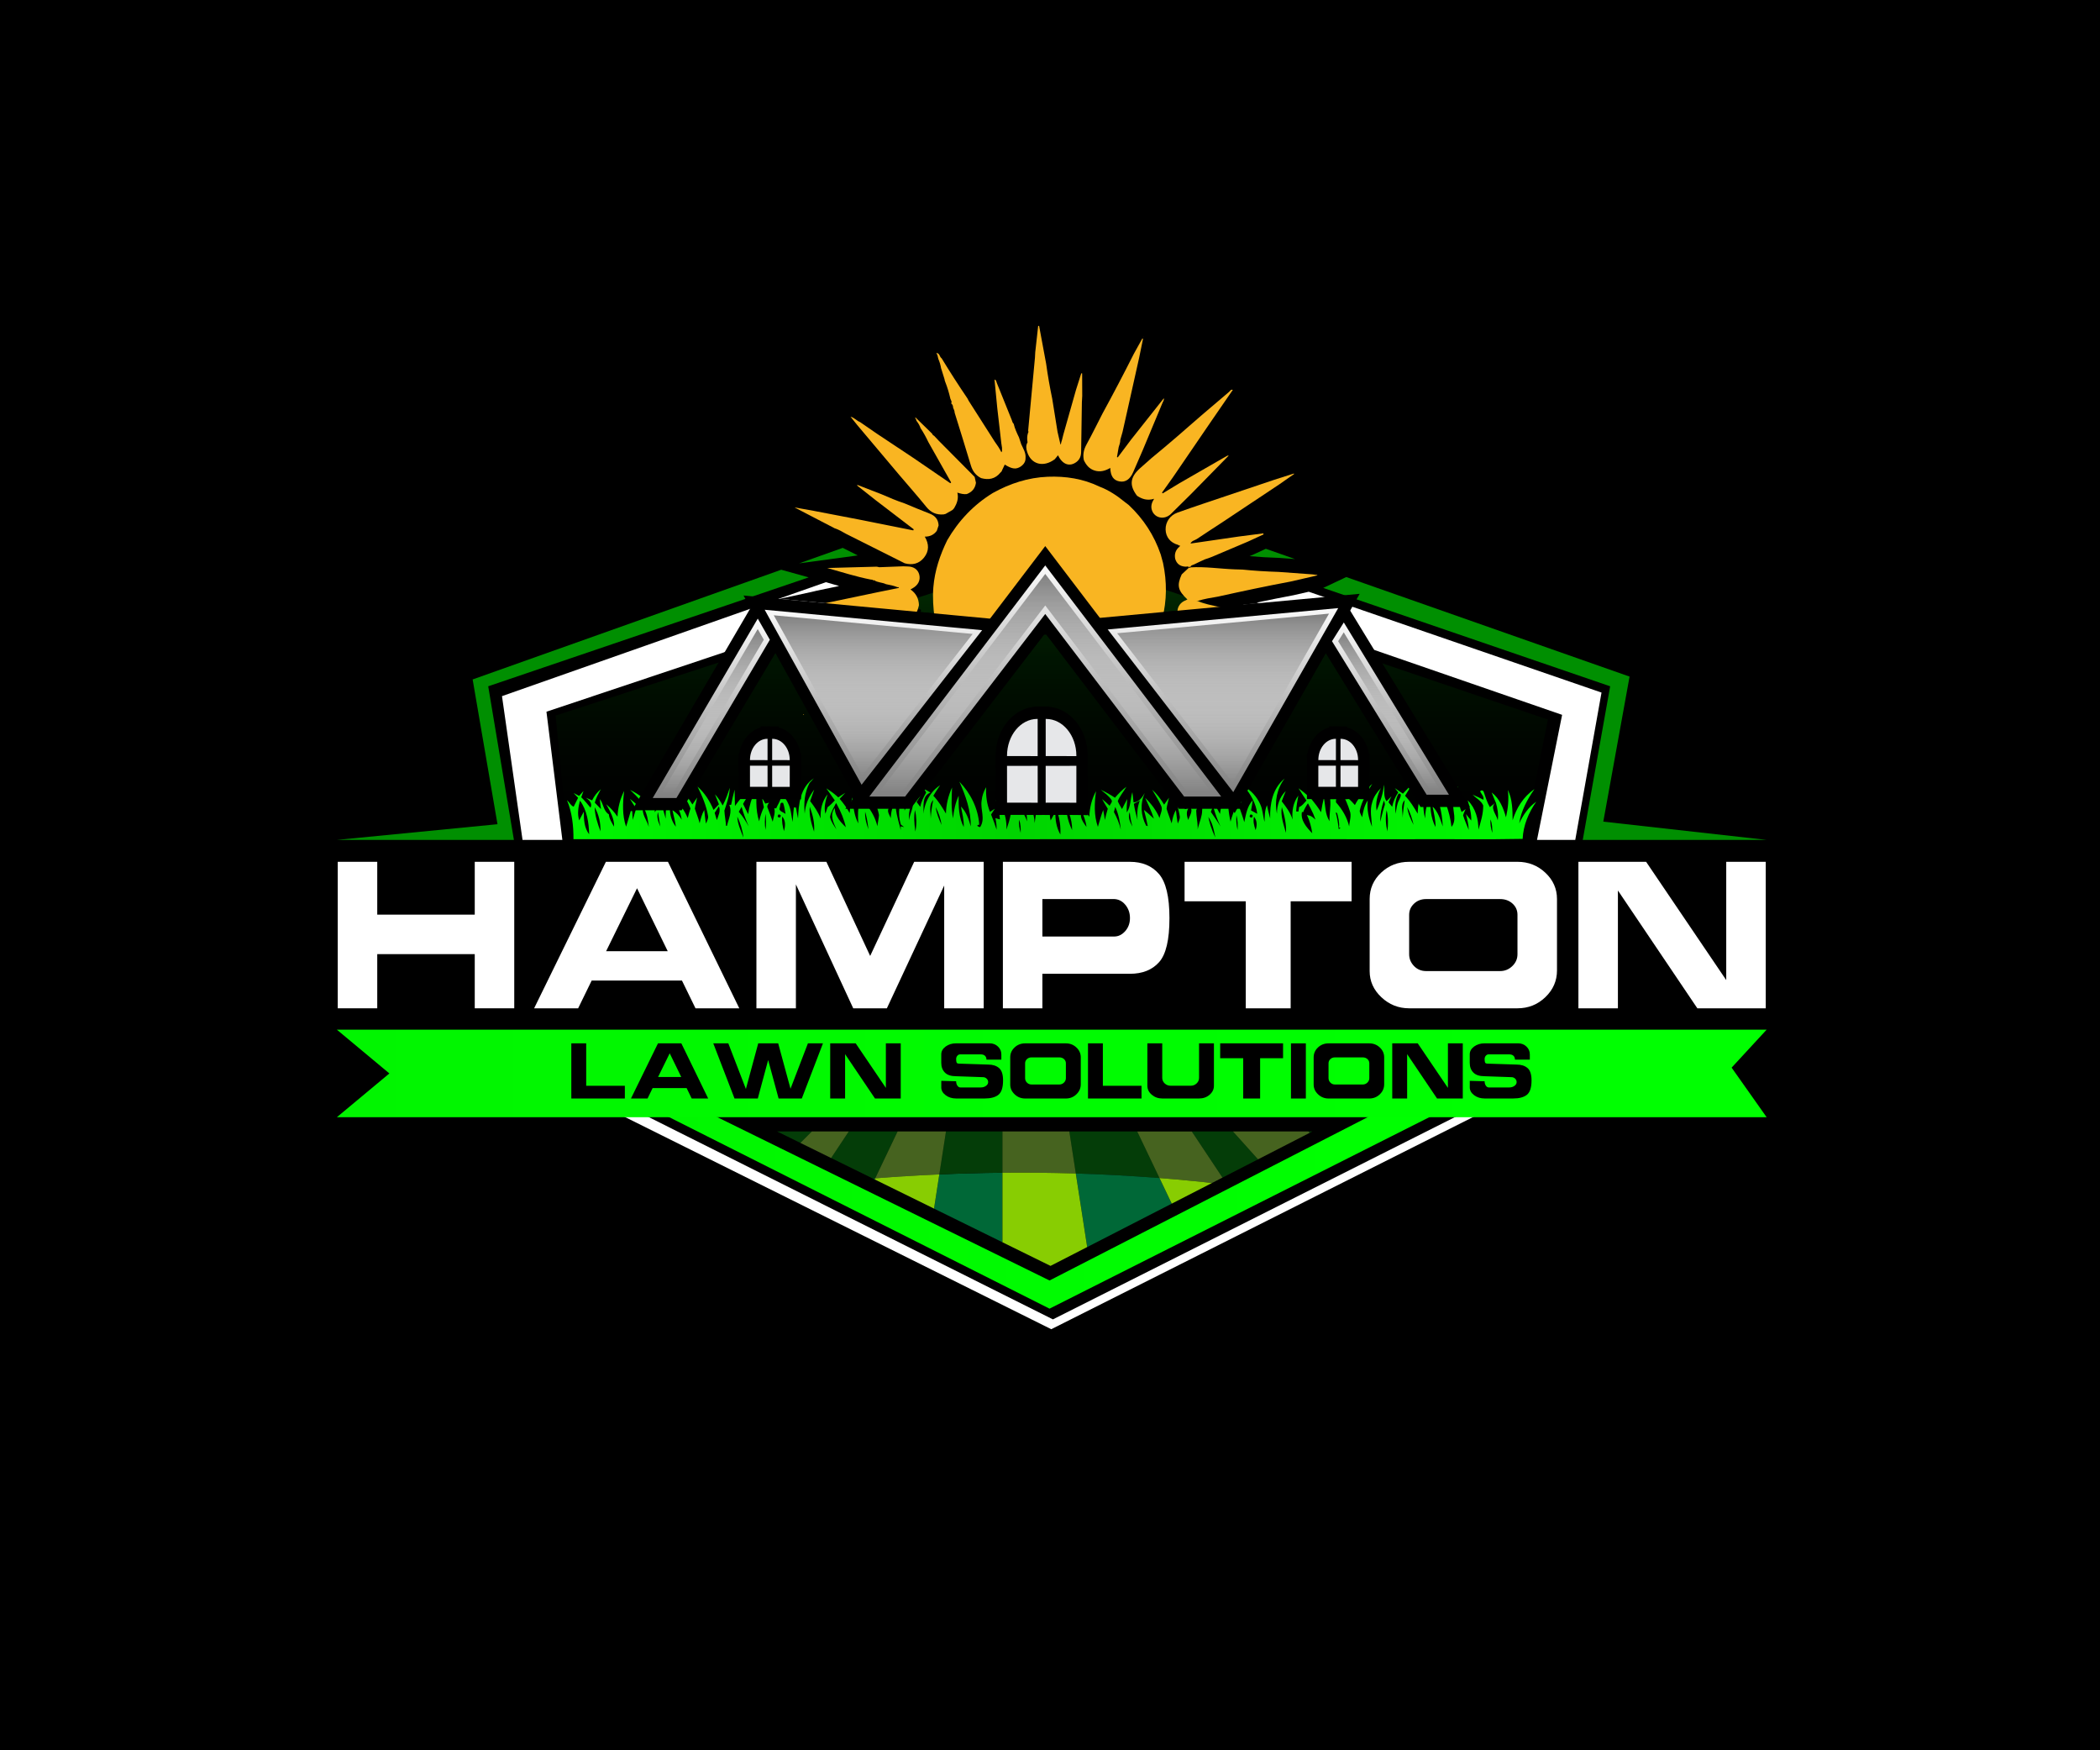 <?xml version="1.0" encoding="utf-8"?>
<!-- Generator: Adobe Illustrator 24.0.1, SVG Export Plug-In . SVG Version: 6.00 Build 0)  -->
<svg version="1.1" id="Layer_1" xmlns="http://www.w3.org/2000/svg" xmlns:xlink="http://www.w3.org/1999/xlink" x="0px" y="0px"
	 viewBox="0 0 1200 1000" style="enable-background:new 0 0 1200 1000;" xml:space="preserve">
<style type="text/css">
	.st0{fill:url(#SVGID_1_);}
	.st1{fill:#008F01;}
	.st2{fill:#FFFFFF;}
	.st3{fill:#043D08;}
	.st4{fill:none;}
	.st5{fill:#006837;}
	.st6{opacity:0.5;fill:#8CC63F;}
	.st7{fill:#88CD02;}
	.st8{fill:url(#SVGID_2_);}
	.st9{fill:url(#SVGID_3_);}
	.st10{fill:url(#SVGID_4_);}
	.st11{fill:#F9B522;}
	.st12{fill:#E6E7E9;}
	.st13{fill:url(#SVGID_5_);}
	.st14{fill:url(#SVGID_6_);}
	.st15{fill:url(#SVGID_7_);}
	.st16{fill:url(#SVGID_8_);}
	.st17{fill:url(#SVGID_9_);}
	.st18{fill:url(#SVGID_10_);}
	.st19{fill:url(#SVGID_11_);}
	.st20{fill:url(#SVGID_12_);}
	.st21{fill:url(#SVGID_13_);}
	.st22{fill:url(#SVGID_14_);}
</style>
<rect width="1200" height="1000"/>
<g>
	<linearGradient id="SVGID_1_" gradientUnits="userSpaceOnUse" x1="601" y1="479.161" x2="601" y2="315.747">
		<stop  offset="0" style="stop-color:#000000;stop-opacity:0"/>
		<stop  offset="1" style="stop-color:#038404;stop-opacity:0.4"/>
	</linearGradient>
	<polygon class="st0" points="324.41,479.16 870.85,479.15 884.51,411.12 603.47,315.75 317.49,408.86 	"/>
	<polygon class="st1" points="446.42,325.51 462.1,329.88 430.18,340.73 425.94,342.17 278.98,392.1 293.66,479.87 192.51,479.87 
		284.28,470.9 270.08,388.19 	"/>
	<polygon class="st1" points="490.14,317.33 456.66,321.87 481.56,313.02 	"/>
	<path class="st1" d="M723.33,313.54L740,319.4c-2.94-0.22-5.87-0.43-8.8-0.64l-0.16-0.01l-0.16-0.01
		c-6.01-0.19-11.57-0.52-16.87-0.99l2.39-1.01L723.33,313.54z"/>
	<path class="st1" d="M904.43,479.87l15.66-87.77l-144.92-49.67l-6.88-2.36h-0.01l-12.15-4.16c0.06-0.03,0.13-0.07,0.2-0.1
		l12.96-6.12l161.89,56.87l-15.01,82.87l93.32,10.44H904.43z"/>
	<path class="st2" d="M445.48,342.16l46.54,4.37l-38.1,12.73l-8.34,2.79l-7.27,2.43l-24.19,8.09l-101.86,34.06l9.09,73.24h-22.76
		l-11.74-82.14l141.72-49.85h0.01l0.44-0.15h0.01l6.95-2.45l8.99-3.17h0.01l26.96-9.48c1.64,0.46,3.26,0.94,4.89,1.41
		c0.88,0.26,1.77,0.51,2.66,0.77l-12.98,2.72l-1.06,0.26c-0.55,0.14-1.1,0.27-1.65,0.39c-4.99,1.09-9.97,2.17-14.95,3.25
		L445.48,342.16z"/>
	<path class="st2" d="M915.15,395.69l-15,84.18h-21.86l14.35-71.45l-107.39-37.1h-0.01l-22.18-7.66l-6.63-2.29l-36.38-12.57
		l-9.72-3.36l9.04-0.84c-0.42-0.11-0.84-0.23-1.26-0.34c7.49-1.57,14.26-2.91,20.8-4.14l0.15-0.03l0.15-0.03
		c2.89-0.66,5.77-1.32,8.65-1.98l8.9,3.06l10.2,3.51l2.54,0.88h0.01l3.25,1.12L915.15,395.69z"/>
	<g>
		<polygon class="st3" points="463.93,646.44 457.36,652.99 444.05,646.44 		"/>
		<polygon class="st3" points="749.93,646.44 748.39,647.23 747.66,646.44 		"/>
		<line class="st4" x1="424.68" y1="632.3" x2="422.07" y2="635.64"/>
		<g>
			<path class="st3" d="M512.91,646.44l-12.79,26.78c-0.45,0.03-0.9,0.08-1.36,0.11l-23.85-11.72l10.1-15.17H512.91z"/>
			<path class="st5" d="M500.12,673.23l-0.3,0.63l-1.06-0.52C499.21,673.3,499.67,673.26,500.12,673.23z"/>
			<polygon class="st6" points="485.01,646.44 474.92,661.62 474.91,661.62 457.36,652.99 463.93,646.44 			"/>
			<path class="st5" d="M572.84,670.02v39.73l-39.11-19.23l3.02-19.54C548.23,670.48,560.29,670.14,572.84,670.02z"/>
			<path class="st3" d="M572.84,670.02v-23.58h-32.29l-3.8,24.54C548.23,670.48,560.29,670.14,572.84,670.02z"/>
			<path class="st7" d="M536.75,670.98l-3.02,19.54l-33.91-16.67l0.3-0.63C511.53,672.32,523.77,671.55,536.75,670.98z"/>
			<path class="st6" d="M536.75,670.98l3.8-24.54h-27.64l-12.79,26.79C511.53,672.32,523.77,671.55,536.75,670.98z"/>
			<path class="st3" d="M662.57,673.06l-12.72-26.62h-38.81l3.71,24.02C630.19,670.93,646.16,671.77,662.57,673.06z"/>
			<path class="st5" d="M669.56,687.69l-48.31,24.8l-6.5-42.04c15.43,0.47,31.41,1.31,47.82,2.6L669.56,687.69z"/>
			<polygon class="st3" points="704.55,646.44 718.88,662.38 698.56,672.81 681.01,646.44 			"/>
			<polygon class="st6" points="748.39,647.23 718.88,662.38 704.55,646.44 747.66,646.44 			"/>
			<path class="st6" d="M698.56,672.81l-5.99,3.08c-1.27-0.14-2.53-0.28-3.79-0.41c-2.52-0.27-5.05-0.52-7.56-0.77
				c-6.27-0.62-12.49-1.16-18.65-1.65l-12.72-26.61h31.16L698.56,672.81z"/>
			<path class="st7" d="M692.57,675.89l-23,11.8l-6.99-14.64c6.16,0.49,12.38,1.03,18.65,1.65c2.51,0.25,5.03,0.5,7.56,0.77
				C690.03,675.61,691.3,675.75,692.57,675.89z"/>
			<path class="st6" d="M614.75,670.46l-3.71-24.02h-38.2v23.58C586.27,669.89,600.27,670.01,614.75,670.46z"/>
			<path class="st7" d="M621.25,712.49l-20.96,10.76l-27.46-13.5v-39.73c13.43-0.13,27.43-0.01,41.91,0.43L621.25,712.49z"/>
		</g>
	</g>
	<path class="st2" d="M909.97,603.91l-52.92,26.62l-256.32,128.9l-259.01-128.9l-49.68-24.73c3.74-0.42,7.52-0.85,11.35-1.26
		l65.11,32.6l233.17,116.67l231.93-116.67l67.99-34.2C904.38,603.26,907.18,603.58,909.97,603.91z"/>
	<linearGradient id="SVGID_2_" gradientUnits="userSpaceOnUse" x1="332.751" y1="678.335" x2="869.249" y2="678.335">
		<stop  offset="0" style="stop-color:#01F500"/>
		<stop  offset="0.821" style="stop-color:#00FF01"/>
	</linearGradient>
	<path class="st8" d="M869.25,611.86l-52.1,26.24L599.73,747.69L382.01,638.1l-49.26-24.79c7.25-0.71,14.63-1.39,22.14-2.06
		l77.25,37.96l167.59,82.38l160.51-82.38l78.41-40.23C848.82,609.85,859.01,610.82,869.25,611.86z"/>
	<g>
		<path class="st2" d="M215.57,545.13v30.95H193v-83.7h22.57v30.18h55.72v-30.18h22.57v83.7h-22.57v-30.95H215.57z"/>
		<path class="st2" d="M305.21,576.09l41.01-83.7h35.47l40.76,83.7h-25.02l-7.74-15.86h-51.59l-7.74,15.86H305.21z M381.56,543.46
			l-17.54-35.98l-17.67,35.98H381.56z"/>
		<path class="st2" d="M432.24,576.09v-83.7h39.98l25.02,53.78l25.15-53.78h39.72v83.7h-22.57v-70.16l-32.76,70.16h-19.22
			l-32.76-70.81v70.81H432.24z"/>
		<path class="st2" d="M573.08,576.09v-83.7h72.61c7.05,0,12.58,2.32,16.57,6.95c4,4.63,6,13.04,6,25.23
			c0,12.36-1.98,20.74-5.93,25.16c-3.96,4.42-9.5,6.63-16.64,6.63h-50.04v19.73H573.08z M595.65,513.66v21.41h41.01
			c2.41,0,4.51-1.03,6.32-3.08c1.8-2.05,2.71-4.53,2.71-7.44c0-2.99-0.9-5.55-2.71-7.69c-1.81-2.14-4.04-3.21-6.71-3.21H595.65z"/>
		<path class="st2" d="M737.52,576.09h-25.66v-61.13H676.9v-22.57h95.44v22.57h-34.82V576.09z"/>
		<path class="st2" d="M782.66,554.84v-41.21c0-5.92,2.19-10.94,6.58-15.07c4.38-4.12,9.71-6.18,15.99-6.18h61.91
			c6.19,0,11.5,2.08,15.93,6.25c4.43,4.16,6.64,9.17,6.64,15v40.82c0,5.93-2.21,11.01-6.64,15.26c-4.43,4.25-9.74,6.37-15.93,6.37
			h-61.91c-6.11,0-11.39-2.1-15.86-6.31C784.89,565.57,782.66,560.59,782.66,554.84z M814.9,554.81h42.3c2.66,0,4.99-0.94,6.96-2.83
			c1.98-1.89,2.97-4.16,2.97-6.81v-22.5c0-2.57-0.95-4.71-2.84-6.43c-1.89-1.71-4.26-2.57-7.09-2.57h-42.3
			c-2.75,0-5.05,0.88-6.9,2.64c-1.85,1.76-2.77,3.88-2.77,6.36v22.5c0,2.57,0.92,4.82,2.77,6.75
			C809.85,553.84,812.15,554.81,814.9,554.81z"/>
		<path class="st2" d="M901.95,576.09v-83.7h38.69l45.78,67.58v-67.58H1009v83.7h-39.08l-45.4-67.32v67.32H901.95z"/>
	</g>
	<linearGradient id="SVGID_3_" gradientUnits="userSpaceOnUse" x1="192.5" y1="613.299" x2="1009.5" y2="613.299">
		<stop  offset="0" style="stop-color:#01F500"/>
		<stop  offset="0.821" style="stop-color:#00FF01"/>
	</linearGradient>
	<polygon class="st9" points="1009.5,638.3 192.5,638.3 222.5,613.3 192.5,588.3 1009.5,588.3 989.5,609.98 	"/>
	<g>
		<path d="M326.47,627.62v-31.51h8.5v24.23h22.09v7.28H326.47z"/>
		<path d="M360.55,627.62l15.44-31.51h13.35l15.34,31.51h-9.42l-2.91-5.97h-19.42l-2.91,5.97H360.55z M389.29,615.33l-6.6-13.55
			l-6.65,13.55H389.29z"/>
		<path d="M419.73,627.62l-12.14-31.51h8.59l10.05,26.07l7.04-26.07h11.41l7.04,25.93l9.95-25.93h8.59l-12.09,31.51h-13.25
			l-5.97-21.99l-5.92,21.99H419.73z"/>
		<path d="M474.4,627.62v-31.51h14.57l17.24,25.44v-25.44h8.5v31.51h-14.71l-17.09-25.34v25.34H474.4z"/>
		<path d="M537.86,617.52l8.5,0.24c0,0.97,0.23,1.81,0.7,2.5c0.47,0.7,1.04,1.04,1.72,1.04h11.65c1.17,0,2.16-0.3,2.99-0.9
			c0.83-0.6,1.24-1.32,1.24-2.16c0-0.78-0.29-1.44-0.87-1.99c-0.58-0.55-1.29-0.83-2.14-0.83l-15.29-0.53
			c-2.91,0-5.06-0.7-6.43-2.11c-1.38-1.4-2.06-3.24-2.06-5.5v-4.89c0-1.74,0.83-3.23,2.48-4.46c1.65-1.23,3.66-1.84,6.02-1.84h19.18
			c1.84,0,3.41,0.62,4.71,1.84c1.29,1.23,1.94,2.72,1.94,4.47v3.01h-8.5c0-0.91-0.28-1.63-0.83-2.18c-0.55-0.55-1.41-0.83-2.57-0.83
			h-11.65c-0.62,0-1.15,0.26-1.6,0.78c-0.45,0.52-0.68,1.15-0.68,1.89c0,0.94,0.09,1.61,0.27,2.02c0.18,0.4,0.69,0.61,1.53,0.61
			l16.51,0.53c2.59,0,4.65,0.66,6.19,1.97c1.54,1.31,2.31,3.67,2.31,7.06c0,4.05-0.87,6.78-2.62,8.21
			c-1.75,1.42-4.39,2.14-7.91,2.14h-16.27c-2.33,0-4.33-0.62-6-1.87c-1.67-1.25-2.5-2.73-2.5-4.44V617.52z"/>
		<path d="M577.28,619.62v-15.51c0-2.23,0.83-4.12,2.48-5.67s3.66-2.33,6.02-2.33h23.3c2.33,0,4.33,0.78,6,2.35s2.5,3.45,2.5,5.65
			v15.37c0,2.23-0.83,4.14-2.5,5.74s-3.67,2.4-6,2.4h-23.3c-2.3,0-4.29-0.79-5.97-2.38C578.12,623.66,577.28,621.78,577.28,619.62z
			 M589.42,619.61h15.92c1,0,1.88-0.35,2.62-1.06c0.74-0.71,1.12-1.57,1.12-2.57v-8.47c0-0.97-0.36-1.77-1.07-2.42
			c-0.71-0.64-1.6-0.97-2.67-0.97h-15.92c-1.04,0-1.9,0.33-2.6,0.99c-0.7,0.66-1.04,1.46-1.04,2.4v8.47c0,0.97,0.35,1.82,1.04,2.54
			C587.52,619.24,588.38,619.61,589.42,619.61z"/>
		<path d="M621.71,627.62v-31.51h8.5v24.23h22.09v7.28H621.71z"/>
		<path d="M655.64,620.34v-24.24h8.5v19.72c0,1.26,0.47,2.33,1.41,3.2c0.94,0.87,2.09,1.31,3.45,1.31h11.31
			c1.36,0,2.51-0.43,3.45-1.31c0.94-0.87,1.41-1.94,1.41-3.2v-19.72h8.5v24.24c0,2-0.83,3.72-2.48,5.14
			c-1.65,1.42-3.66,2.13-6.02,2.13h-21.02c-2.3,0-4.29-0.71-5.97-2.13C656.48,624.06,655.64,622.35,655.64,620.34z"/>
		<path d="M720.07,627.62h-9.66V604.6h-13.16v-8.5h35.93v8.5h-13.11V627.62z"/>
		<path d="M737.7,627.62v-31.51h8.5v31.51H737.7z"/>
		<path d="M750.66,619.62v-15.51c0-2.23,0.83-4.12,2.48-5.67s3.66-2.33,6.02-2.33h23.3c2.33,0,4.33,0.78,6,2.35s2.5,3.45,2.5,5.65
			v15.37c0,2.23-0.83,4.14-2.5,5.74s-3.67,2.4-6,2.4h-23.3c-2.3,0-4.29-0.79-5.97-2.38C751.5,623.66,750.66,621.78,750.66,619.62z
			 M762.8,619.61h15.92c1,0,1.88-0.35,2.62-1.06c0.74-0.71,1.12-1.57,1.12-2.57v-8.47c0-0.97-0.36-1.77-1.07-2.42
			c-0.71-0.64-1.6-0.97-2.67-0.97H762.8c-1.04,0-1.9,0.33-2.6,0.99c-0.7,0.66-1.04,1.46-1.04,2.4v8.47c0,0.97,0.35,1.82,1.04,2.54
			C760.89,619.24,761.76,619.61,762.8,619.61z"/>
		<path d="M795.57,627.62v-31.51h14.57l17.24,25.44v-25.44h8.5v31.51h-14.71l-17.09-25.34v25.34H795.57z"/>
		<path d="M839.85,617.52l8.5,0.24c0,0.97,0.23,1.81,0.7,2.5c0.47,0.7,1.04,1.04,1.72,1.04h11.65c1.17,0,2.16-0.3,2.99-0.9
			c0.83-0.6,1.24-1.32,1.24-2.16c0-0.78-0.29-1.44-0.87-1.99c-0.58-0.55-1.29-0.83-2.14-0.83l-15.29-0.53
			c-2.91,0-5.06-0.7-6.43-2.11c-1.38-1.4-2.06-3.24-2.06-5.5v-4.89c0-1.74,0.83-3.23,2.48-4.46c1.65-1.23,3.66-1.84,6.02-1.84h19.18
			c1.85,0,3.42,0.62,4.71,1.84c1.29,1.23,1.94,2.72,1.94,4.47v3.01h-8.5c0-0.91-0.28-1.63-0.83-2.18c-0.55-0.55-1.41-0.83-2.57-0.83
			h-11.65c-0.62,0-1.15,0.26-1.6,0.78c-0.45,0.52-0.68,1.15-0.68,1.89c0,0.94,0.09,1.61,0.27,2.02c0.18,0.4,0.69,0.61,1.53,0.61
			l16.51,0.53c2.59,0,4.65,0.66,6.19,1.97c1.54,1.31,2.31,3.67,2.31,7.06c0,4.05-0.87,6.78-2.62,8.21
			c-1.75,1.42-4.39,2.14-7.91,2.14h-16.26c-2.33,0-4.33-0.62-6-1.87s-2.5-2.73-2.5-4.44V617.52z"/>
	</g>
	<g>
		<g>
			<linearGradient id="SVGID_4_" gradientUnits="userSpaceOnUse" x1="324.068" y1="462.195" x2="877.932" y2="462.195">
				<stop  offset="0" style="stop-color:#00F600"/>
				<stop  offset="0.462" style="stop-color:#00D400"/>
				<stop  offset="0.746" style="stop-color:#01E901"/>
				<stop  offset="1" style="stop-color:#00F801"/>
			</linearGradient>
			<path class="st10" d="M868.12,470.41c1.07-7.08,4.54-13.6,8.71-19.55c-6.32,4.29-10.39,10.93-12.47,17.82
				c-0.07-5.87-0.08-11.93-2.73-17.39c0.66,5.24,0.12,10.53-1.07,15.67c-1.48-5.22-3.57-10.65-8.19-14.21
				c0.73,1.91,1.54,3.79,2.33,5.69c0.01-0.01,0.03-0.02,0.05-0.04c0.95,3.35,1.61,6.82,1.1,10.29c-0.65-3.43-4.89-7.22-1.14-10.25
				c-1.14,0.89-2.26,1.79-3.37,2.71c-1.63-2.8-2.48-5.84-3.54-8.82c-0.4-0.87-1.53-1-2-0.13c0.75,1.51,2.26,2.81,1.89,4.74
				c-2.05-1.02-4.09-2.02-6.22-2.91c2.05,2,4.99,3.51,6.08,6.17c0.05,4.72-1.38,9.31-2.74,13.82c0.01-6-1.59-12.28-6.11-16.77
				c1.01,3.79,2.19,7.61,2.01,11.57c-1.06-1.22-2.03-2.48-3.03-3.74c0.74,3.01,1.49,6.02,1.6,9.11c-1.05-2.81-2.38-5.52-3.22-8.37
				c0.34-1.22,0.94-2.36,1.43-3.52c-0.58,0.41-1.72,1.24-2.29,1.64c-1.87-4.71-2.47-9.71-2.01-14.71
				c-1.62,3.17-2.92,6.57-2.79,10.13c-0.25,4.4,2.19,9.12-0.96,13.08c-1.13-9.14-4.14-18.74-11.66-25.15
				c4.01,7.8,6.29,16.26,6.66,24.9c-1.43-4.01-2.58-8.3-5.85-11.44c0.79,3.89,1.8,7.79,1.71,11.79c-2.9-5.55-3.19-11.84-2.85-17.87
				c-2.09,4.03-3.01,8.46-3.09,12.92c-1.61-5.76-1.02-11.72-0.69-17.58c-2.41,4.61-3.46,9.75-3.57,14.86
				c-2.11-3.58-4.26-7.17-7.21-10.2c1.42-2.24,2.79-4.52,4.03-6.86c-1.66,1.96-3.49,3.76-5.26,5.63c-1.52-1.07-3.06-2.13-4.62-3.15
				c0.65,0.8,1.31,1.62,1.98,2.42c-1.74,2.52-2.94,5.3-3.49,8.26c-0.7-0.88-1.41-1.76-2.1-2.63c0.55-1.13,1.12-2.24,1.67-3.37
				c-0.93,0.93-1.87,1.88-2.8,2.81c-1.99-2.81-0.92-6.32-1.52-9.47c-0.33,5.18-2.22,10.05-4.15,14.86
				c-0.77-4.46,0.45-8.86,2.43-12.9c-2.22,2.34-4.12,5-4.92,8.07c-1.56,4.58-0.34,9.34-0.15,14.01c-1.87-4.8-3.01-9.87-2.45-14.99
				c-1.98,2.89-2.57,6.26-3.2,9.56c-0.44-1.24-1.38-2.37-1.35-3.73c1.09-5.55,4.3-10.43,7.12-15.34c-3.9,3.57-7.55,7.47-9.89,12.12
				c-1.94-2.35-4.19-4.42-6.74-6.15c1.34,3.08,2.82,6.13,3.78,9.35c1.2,2.95-0.19,6-0.31,9c-1.22-5.14-3.92-9.78-7.55-13.8
				c-0.04-3.53,1.74-6.77,2.94-10.03c-2.88,2.25-3.52,6.07-6.23,8.3c0.44,4.16-0.55,8.33-0.38,12.51
				c-2.64-4.02-2.31-8.92-3.23-13.41c-0.68,2.75-1.13,5.52-1.62,8.3c-1.65-2.65-3.53-5.14-5.52-7.57c1.24-1.28,2.45-2.59,3.58-3.97
				c-1.45,1.06-2.92,2.13-4.36,3.19c-2.1-1.85-4.26-3.67-6.55-5.31c1.4,2.4,2.99,4.68,4.53,7c-1.3,1.33-2.36,2.99-4.22,3.72
				c-0.1,0.65-0.3,1.94-0.39,2.59l-1.28-0.11c0.09-3.04,0.72-6.02,1.23-9.02c-3.01,4.01-3.76,8.99-3.27,13.75
				c-1.14-3.91-3.67-7.26-6.21-10.5c0.7-1.99,1.54-3.92,2.31-5.88c-3.6,3.5-5.03,8.22-5.06,12.98c-1.43-6.96-0.02-14.3,4.4-20.1
				c-6.96,5.63-8.49,14.66-8.26,22.8c-0.75-2.5-1.27-5.04-1.83-7.59c-1.35,3.04-1.26,6.35-1.39,9.56
				c-0.96-3.35-0.95-6.92-2.47-10.12c-1.91-4.21-5.22-7.96-9.47-10.31c4.06,4.49,7.08,9.92,7.77,15.8
				c-1.19-0.64-2.36-1.29-3.54-1.93c0.35-1.93,0.74-3.88,0.96-5.85c-3.22,3.52-3.86,8.2-4.82,12.55c-0.89-3.23-2.1-6.37-3.22-9.54
				c0.59-0.76,1.18-1.52,1.77-2.27c-0.55,0.39-1.68,1.16-2.24,1.55c-0.85-1.24-1.59-2.5-2.4-3.74c0.37,1.85,0.81,3.7,0.95,5.58
				c-0.96,2.7-2.03,5.36-2.71,8.13c-1.37-6.03-1.83-12.21-1.18-18.35c-3.13,4.06-4.23,9.08-4.88,13.94
				c-0.64-1.13-1.24-2.29-1.84-3.44c-0.4-0.76-0.78-1.52-1.16-2.27c0.3-0.56,0.61-1.1,0.95-1.64c2.14-3.52,4.85-6.69,7.58-9.82
				c-2.83,1.85-5.47,3.95-7.82,6.3c-0.44,0.44-0.87,0.89-1.3,1.34c-1.45,1.57-2.77,3.24-3.96,5.01c-0.16-2.72-0.04-5.45-0.14-8.15
				c0-0.18-0.01-0.35-0.02-0.53c-0.06,0.18-0.12,0.37-0.19,0.55c-1.17,3.47-2.18,7.01-2.27,10.66c-0.01,3.35-1.48,6.45-2.29,9.68
				c-0.11,0.39-0.19,0.79-0.27,1.19c0.02-0.38,0.02-0.76,0.02-1.14c-0.05-3.25-0.81-6.45-0.85-9.69c1.14-3.48,2.31-6.98,2.84-10.58
				c0.11-0.73,0.19-1.45,0.24-2.18c-0.28,0.73-0.55,1.46-0.82,2.2c-0.99,2.64-1.99,5.28-3.25,7.82c-1.19-2.31-2.65-4.47-4.39-6.45
				c0.48,2.24,2.8,4.57,1.38,6.8c2.82,2.14,0.19,5.31-0.59,7.81c-0.85-2.5-1.4-5.09,0.68-7.32l-2.45,1.15
				c-1.75-3.33-3.46-6.77-5.96-9.65c-0.86-1-1.8-1.93-2.88-2.77c0.48,0.97,0.96,1.94,1.41,2.92c2.06,4.46,3.75,9.06,4.44,13.89
				c0.05,1.36-0.71,2.57-1.18,3.82c-0.51-2.53-0.72-5.1-1.07-7.66c-1.43,2.31-1.94,4.95-2.45,7.54c-0.89-2.8-2.05-5.52-2.89-8.33
				c0.23-2.14,0.94-4.21,1.38-6.32c-0.95,1.3-1.88,2.62-2.78,3.95c-1.87-3.11-4.07-6.08-6.85-8.55c1.73,2.99,3.66,5.9,5.06,9.05
				c1.3,2.34-0.51,4.82-0.82,7.19c-1.83-4.35-4.74-8.2-8.2-11.54c1.77,3.91,3.65,7.79,4.96,11.87c-1.86-1.7-3.7-3.45-5.69-5.01
				c0.86,3.05,1.56,6.15,2.18,9.26c-0.23-0.05-0.69-0.19-0.92-0.25c-3.08-5.84-3.52-12.66-0.76-18.69c-1.5,2.39-3.04,5.16-6.43,5.39
				c-0.21-1.94-0.39-3.89-0.69-5.82c-1.24,3.82-0.77,8.1-3.19,11.56c-0.14-2.57,0.08-5.12,0.29-7.67c-1.07,1.88-2.01,3.82-3.01,5.74
				c-0.82-1.49-1.78-2.93-2.43-4.52c1.17-2.96,3.39-5.43,4.94-8.21c-2.48,1.79-4.61,3.95-6.53,6.26c-2.57-1.7-5.24-3.25-8.09-4.52
				c2.2,1.8,4.64,3.49,6.15,5.87c0.67,1.14-0.8,2.2-1.08,3.24c-1.4-1.33-2.79-2.65-4.34-3.81c1.03,1.87,2.13,3.69,3.25,5.51
				c-0.63,2.13-1.19,4.27-1.67,6.43c-0.24-1.91-0.55-3.83-0.96-5.7c-1.2,3.15-2.07,6.4-3.02,9.62c-2.34-6.59-1.98-13.62-1.06-20.4
				c-2.52,4.51-3.6,9.56-3.86,14.6c-1.4-2.03-2.97-3.97-4.88-5.6c-0.39-0.33-0.79-0.65-1.21-0.95c0.44,0.82,0.86,1.64,1.26,2.48
				c1.56,3.16,2.85,6.43,3.23,9.92c-1.22-1.76-2.71-3.59-3.08-5.67c0.01-0.01,0-0.01,0-0.01c-0.08-0.48-0.1-0.96-0.05-1.47
				c0-0.02,0.01-0.04,0.01-0.05h-0.01l-1.2-0.39c-0.16-0.22-0.31-0.45-0.47-0.67c-1.84-2.88-2.77-6.21-3.68-9.44
				c-0.05,2.75,0.28,5.5,0.62,8.23c-0.65-0.95-1.32-1.88-2.05-2.78c-0.17-0.23-0.35-0.45-0.54-0.67c-0.23-0.29-0.47-0.58-0.74-0.86
				c-0.05-0.07-0.12-0.15-0.19-0.22c0.07-0.19,0.14-0.38,0.2-0.57c0.25-0.73,0.48-1.48,0.75-2.22c0.19-0.55,0.42-1.09,0.68-1.61
				c0.56-1.1,1.28-2.1,2.4-2.86c-0.24-0.16-0.49-0.28-0.74-0.43c-0.58,0.6-1.13,1.22-1.66,1.85c-0.21,0.26-0.42,0.52-0.63,0.79
				c-0.26,0.32-0.51,0.65-0.76,0.98c-0.33,0.44-0.65,0.87-0.96,1.32c-0.32,0.45-0.63,0.9-0.94,1.36c-0.05,0.08-0.12,0.16-0.17,0.24
				c-0.29-0.13-0.58-0.26-0.86-0.4c-0.26-0.11-0.51-0.23-0.78-0.35c-0.22-0.1-0.43-0.2-0.64-0.3c-0.33-0.16-0.67-0.32-0.99-0.47
				c0.35,0.24,0.68,0.5,0.99,0.77c0.24,0.21,0.45,0.43,0.65,0.66c0.31,0.37,0.58,0.77,0.78,1.19c0.49,1.03,0.58,2.19,0.09,3.47
				l-0.01-0.01c-0.26-0.43-0.53-0.84-0.81-1.25c-0.21-0.31-0.43-0.62-0.66-0.92c-0.96-1.28-2.02-2.48-3.17-3.62
				c-0.19-0.19-0.38-0.37-0.58-0.55c0.19-0.59,0.39-1.17,0.58-1.76c0.26-0.84,0.53-1.67,0.78-2.51c-0.26,0.39-0.51,0.78-0.78,1.17
				c-0.27,0.43-0.55,0.85-0.84,1.27c-0.24,0.37-0.5,0.75-0.75,1.13c-0.12-0.08-0.25-0.16-0.37-0.23c-0.41-0.26-0.84-0.52-1.25-0.76
				c-0.34-0.21-0.68-0.41-1.03-0.61c-0.19-0.11-0.39-0.23-0.58-0.34c0.23,0.28,0.45,0.56,0.68,0.83c0.25,0.3,0.49,0.6,0.74,0.89
				c0.33,0.41,0.65,0.81,0.99,1.21c-1.1,1.91-1.86,3.95-2.52,6.02c-0.26,0.76-0.48,1.53-0.72,2.3c-0.1-1.35-0.2-2.7-0.26-4.05
				c-0.16,0.1-0.4,0.24-0.65,0.4c-0.26,0.16-0.51,0.32-0.71,0.43c-0.03,0.02-0.05,0.04-0.07,0.05c-0.39-3.37-1.44-6.63-2.84-9.75
				c0.31,3.14,0.38,6.27,0.4,9.4c-0.99-0.47-2-0.91-3-1.34c-0.07-0.03-0.12-0.06-0.19-0.09c0.06,0.08,0.12,0.15,0.19,0.22
				c0.89,1.04,1.8,2.06,2.73,3.07c-0.26,2.6-0.51,5.19-0.95,7.77c-0.12-2.89-0.75-5.72-1.84-8.4c-0.26-0.63-0.53-1.25-0.84-1.85
				c-0.3-0.64-0.65-1.26-1.01-1.87c-0.38-0.62-0.79-1.24-1.23-1.84c-0.35-0.48-0.71-0.96-1.1-1.42c-0.24-0.29-0.5-0.59-0.75-0.88
				c-0.58-0.62-1.17-1.23-1.8-1.81c0.67,1.44,1.28,2.9,1.82,4.39c0.34,0.94,0.65,1.89,0.93,2.85c0.93,3.21,1.47,6.5,1.49,9.85
				c-0.37-0.99-0.75-1.97-1.21-2.93c-0.3-0.65-0.63-1.28-0.99-1.91c-0.3-0.54-0.65-1.08-1.01-1.6c0.47-1.74-1.18-2.24-2.38-2.95
				c-0.05-0.02-0.08-0.05-0.12-0.07c-0.22-0.35-0.41-0.72-0.58-1.09c-1.1-2.23-1.63-4.67-2.52-6.97c-0.12,1.28-0.19,2.58-0.26,3.86
				c-0.02,0.4-0.03,0.8-0.05,1.19c-0.2-0.11-0.4-0.22-0.6-0.33c-1.57-0.86-3.16-1.69-4.81-2.44c1.5,1.73,3.69,3.05,4.99,4.92
				c0.25,0.35,0.46,0.73,0.64,1.13c0.03,1.66-0.12,3.3-0.4,4.92c-0.52,3.04-1.47,6.03-2.47,8.96c0.17-4.46-0.65-9.16-3.01-13.07
				c-0.58-0.97-1.25-1.88-2.02-2.74c-0.33-0.37-0.69-0.73-1.06-1.07c1.21,3.59,2.08,7.28,2.36,11.06c-0.65-0.18-1.96-0.54-2.61-0.72
				c0.51,2.17,0.77,4.38,0.68,6.59c-0.91-2.92-1.98-5.81-3.14-8.65c0.72-1.1,1.42-2.21,2.13-3.3c-0.93,0.58-1.87,1.18-2.78,1.77
				c-1.78-4.52-2.43-9.32-2.14-14.1c-1.45,2.37-2.36,5.03-2.61,7.76c-0.81,5.07,2.29,10.36-0.88,15.1
				c-1.31-0.34-2.54-1.08-0.48-1.43c-0.59-9.11-4.83-17.85-11.39-24.61c3.66,8.12,6.68,16.66,6.53,25.58
				c-1.14-4.03-2.44-8.22-5.61-11.34c0.71,3.9,1.81,7.76,1.61,11.74c-2.86-5.58-3.04-11.88-2.9-17.93c-1.89,4.1-2.77,8.51-3.2,12.94
				c-1.2-5.83-0.79-11.73-0.59-17.61c-2.16,4.72-3.35,9.78-3.48,14.9c-2.09-3.58-4.29-7.14-7.2-10.2c0.43-0.74,0.89-1.47,1.35-2.2
				c0.23-0.35,0.47-0.71,0.7-1.07c0.61-0.92,1.24-1.84,1.84-2.76c-0.98,0.64-1.88,1.35-2.71,2.12c-0.58,0.54-1.14,1.12-1.64,1.72
				c-3.02,3.52-4.71,7.93-5.17,12.49c0.2-4.09-1.06-10.18,4-12.11c-0.22-0.13-0.44-0.25-0.65-0.37c-1.21-0.69-2.4-1.4-3.59-2.12
				c0.49,0.73,1.23,1.33,1.6,2.12c0.06,0.12,0.11,0.25,0.15,0.38c-1.45,2.6-2.82,5.25-3.32,8.17c-0.69-0.94-1.39-1.89-2.1-2.8
				c0.72-1.19,1.45-2.35,2.21-3.52c-1.16,1.01-2.3,2.02-3.47,3.01c-0.96-1.66-0.98-3.46-0.93-5.29c0.02-1.33,0.08-2.66-0.18-3.95
				c-0.14,1.33-0.38,2.65-0.7,3.94c-0.89,3.69-2.38,7.25-3.81,10.78c-0.46-3.71,0.29-7.34,1.59-10.82c0.27-0.73,0.57-1.44,0.88-2.15
				c-0.68,0.67-1.29,1.39-1.84,2.13c-4,5.4-4.71,12.53-2.78,18.76c0.59,0.51,1.22,1,1.89,1.46l-1.99-0.44l0.02,0.65l0.04,1.5
				c-0.12-0.52-0.26-1.04-0.4-1.57c-1.32-5.06-2.96-10.11-2.4-15.39c-1.94,3.1-2.8,6.59-2.92,10.14c-0.63-1.76-2.15-3.51-1.31-5.44
				c0.92-3.49,2.57-6.72,4.35-9.88c0.16-0.29,0.33-0.59,0.51-0.89c0.05-0.08,0.09-0.17,0.15-0.26c0.63-1.1,1.27-2.21,1.89-3.32
				c0.01-0.01,0.01-0.02,0.02-0.03c-0.01,0.01-0.02,0.02-0.03,0.03c-0.93,0.86-1.83,1.76-2.7,2.67c-0.04,0.04-0.07,0.07-0.1,0.11
				c-0.37,0.38-0.74,0.77-1.09,1.17c-0.09,0.09-0.17,0.19-0.26,0.28c-0.06,0.07-0.12,0.14-0.19,0.22c-2.15,2.42-4.08,5.01-5.69,7.79
				c-0.27-0.34-0.55-0.68-0.84-1.01c-0.49-0.57-1-1.12-1.54-1.66c-1.3-1.3-2.73-2.49-4.29-3.53c1.52,3.55,3.37,7.05,4.16,10.83
				c0.09,0.4,0.16,0.79,0.22,1.19c-0.03,0.46-0.08,0.92-0.14,1.37c-0.22,1.66-0.6,3.29-0.79,4.96c-1.06-4.64-3.41-8.86-6.48-12.6
				c-0.3-0.38-0.61-0.75-0.93-1.12c-0.05-1.85,0.38-3.62,0.99-5.35c0.54-1.54,1.19-3.05,1.73-4.57c-0.6,0.63-1.17,1.28-1.7,1.95
				c-1.44,1.81-2.6,3.78-3.26,5.94c-0.6-0.08-1.85-0.26-2.46-0.34c0.61,0.52,1.22,1.04,1.84,1.57c-0.82,4.27-0.95,8.61-0.61,12.92
				c-2.43-4.6-2.92-9.77-3.27-14.82c-1.02,2.88-1.45,5.9-1.68,8.92c-1.55-2.92-3.52-5.61-5.71-8.14c1.07-1.16,2.17-2.28,3.24-3.44
				c-1.38,0.83-2.71,1.72-4.04,2.62c-0.27-0.26-0.55-0.53-0.84-0.79c-1.84-1.63-3.87-3.06-5.97-4.39c1.58,2.33,3.27,4.58,4.85,6.89
				c-1.28,1.39-2.57,2.77-4.13,3.88c-0.44,1.24-0.83,2.49-1.24,3.74c-1.02-3.76,0.14-7.5,1.24-11.12c-3.2,3.98-4.23,8.94-3.96,13.82
				c-1.42-3.59-3.62-6.82-6.01-9.92c0.79-2.19,1.6-4.36,2.33-6.56c-3.13,4.05-5.12,8.74-5.43,13.75c-0.6-5.94-0.14-12.06,2.75-17.5
				c0.82-0.91,1.63-1.81,2.45-2.71c-7.81,5.13-8.68,14.82-9.02,22.94c-0.47-2.06-0.86-4.15-1.17-6.22l-1.21-0.09
				c-0.33,2.75-0.47,5.51-0.7,8.29c-0.81-3.4-0.84-6.97-2.39-10.19c-1.8-4.4-5.55-7.72-9.33-10.71c1.17,2.62,3.54,4.58,4.94,7.11
				c-0.35,2.14-1.83,4-2.61,6.03c-0.27-0.02-0.84-0.04-1.11-0.05c0.73,2.57-0.41,5.15-0.91,7.68c-0.81-2.53-1.77-5.01-2.72-7.5
				c-0.77-1.2-0.12-2.38,0.67-3.36c-0.54,0.13-1.63,0.38-2.17,0.5c-0.61-1.15-1.24-2.29-1.91-3.41c0.31,1.85,0.69,3.69,1.1,5.52
				c-1.22,2.57-2.1,5.28-2.73,8.03c-2.13-6.78-1.66-13.83-1.14-20.76c-1.96,1.02-3.75,2.3-5.43,3.68c-2.81,2.45-5.06,5.37-7.23,8.31
				c-0.15-3.1-0.04-6.21-0.19-9.29c-0.76,2.86-1.46,5.72-1.98,8.62c-0.27,0.02-0.82,0.07-1.08,0.08c1.85,3.99-0.44,8.03-1.31,11.95
				c-0.13,0.01-0.4,0.04-0.52,0.04c-0.17-2.92-0.82-5.82-0.95-8.75c1.35-4.26,2.97-8.51,3.06-13.01c-1.14,3.44-2.29,6.88-4.05,10.1
				c-1.2-2.27-2.58-4.48-4.4-6.38c0.75,1.9,1.55,3.79,2.27,5.7c-1.01,1.07-2.05,2.12-3.08,3.2c-2.08-4.94-4.99-9.65-9.15-13.33
				c2.65,5.38,5.07,10.94,6.02,16.83c0.26,1.53-0.66,2.93-1.17,4.33c-0.52-2.58-0.7-5.2-1.02-7.8c-1.34,2.38-2.04,4.98-2.62,7.59
				c-0.7-2.84-1.84-5.56-2.75-8.32c0.28-2.15,0.93-4.24,1.32-6.37c-0.92,1.33-1.81,2.64-2.7,3.97c-1.91-3.15-4.1-6.16-7.02-8.58
				c2.23,3.51,4.46,7.03,5.91,10.88c-0.61,1.81-1.14,3.63-1.58,5.47c-1.76-4.37-4.7-8.22-8.13-11.6c1.7,4.13,4.16,8.06,4.68,12.51
				c-1.23-2.24-3.12-4.06-5.31-5.52c0.68,3.17,1.59,6.31,1.99,9.53c-4.38-5.59-4.06-12.99-1.84-19.29c-1,1.55-1.91,3.16-2.75,4.8
				c-1.18-0.08-2.37-0.1-3.56-0.1c-0.16-1.9-0.45-3.79-0.72-5.68c-0.92,4.04-0.5,8.52-3.2,12.02c0.01-2.6,0.27-5.19,0.49-7.77
				c-1.09,1.89-1.98,3.87-2.89,5.84c-0.86-1.37-1.73-2.74-2.65-4.09c1.23-3.2,3.38-5.97,5.38-8.78c-2.71,1.81-5.07,4-7.04,6.49
				c-2.34-1.64-4.75-3.19-7.35-4.46c2.11,1.99,4.19,4,5.98,6.24c-0.41,0.65-1.24,1.96-1.66,2.63c-1.43-1.31-2.89-2.59-4.44-3.78
				c1.16,1.88,2.36,3.73,3.55,5.6c-0.65,2.14-1.3,4.3-1.95,6.44c-0.08-1.67-0.18-3.34-0.27-5l-0.85-0.08
				c-0.91,2.99-1.71,5.99-2.67,8.96c-2.28-6.6-1.94-13.62-1.1-20.42c-2.36,4.6-3.59,9.63-3.81,14.7c-1.78-2.65-3.98-5.01-6.46-7.12
				c2.18,4.03,4.7,8.18,4.51,12.84c-1.29-2.23-2.77-4.49-2.99-7.08c-3.17-1.83-2.99-6.06-5.17-8.66c0.16,1.9,0.4,3.8,0.68,5.68
				c-1.18-1.21-2.33-2.43-3.52-3.63c0.61-2.77,2.12-5.24,3.44-7.74c-2.15,1.76-3.82,3.98-5,6.41c-1.17-0.51-2.35-1.05-3.52-1.55
				c1.9,1.47,3.84,3.21,2.6,5.71c-1.73-2.02-3.37-4.1-5.29-5.95c0.44-1.19,0.87-2.38,1.28-3.58c-0.85,0.92-1.66,1.86-2.5,2.8
				c-1.05-0.57-2.08-1.12-3.13-1.65c0.84,0.91,1.69,1.83,2.54,2.74c-0.86,1.69-1.64,3.41-2.52,5.08c-1.69-0.64-2.47-2.61-3.83-3.75
				c2.95,7.11,3.75,14.74,3.71,22.3c50.2,0.01,100.4,0.02,150.59,0.03h110.44c5.73,0,11.44-0.01,17.18-0.01h83.63
				c39.11,0,78.22,0,117.33,0.01c21.07-0.13,42.15,0.24,63.22-0.19c0.33-7.64,3.36-14.89,7.77-21.25
				C873.34,461.17,870.32,465.7,868.12,470.41z M333.62,463.73c-0.94,1.63-1.77,3.32-2.64,4.98c-1.21-3.71-0.51-7.6,0.43-11.28
				c4.12,5.6,5.04,12.62,5.25,19.23C333.81,472.87,333.58,468.19,333.62,463.73z M339.81,461.21c2.43,4.21,3.45,9.02,3.31,13.77
				C341.5,470.52,339.92,465.96,339.81,461.21z M367.51,461.07c2.25,3.4,2.77,7.47,3.23,11.36
				C369.69,468.62,366.49,465.13,367.51,461.07z M376,463.99c0.4,2.76,0.9,5.52,1.35,8.28C376.15,469.66,375.07,466.84,376,463.99z
				 M380.41,467.74c-0.72-2.75-1.87-5.49-1.83-8.34c0.25-0.11,0.72-0.37,0.97-0.49c0.61-0.11,1.24-0.05,1.84,0.2
				C380.38,461.89,380.32,464.84,380.41,467.74z M409.63,468.54c-0.44-1.37-0.85-2.74-1.25-4.12c0.81-1.24,1.6-2.5,2.4-3.74
				C411.98,463.35,410.46,465.99,409.63,468.54z M421.33,466.56c1.8,3.8,3.04,7.85,3.48,12
				C423.38,474.64,421.42,470.76,421.33,466.56z M422.16,463.8c0.53-0.95,1.07-1.88,1.62-2.81c1.02,3.81,2.5,7.5,4.05,11.16
				C426.18,469.22,424.42,466.35,422.16,463.8z M431.42,452.36c-2.06,4.04-3.33,8.37-3.9,12.8c-1.01-1.94-1.97-3.89-2.91-5.85
				c1.82-3.52,4.51-6.54,6.84-9.75C431.75,450.46,432.05,451.49,431.42,452.36z M437.44,474.15c-0.55-3.05-0.44-6.18-0.01-9.24
				C437.77,467.98,437.87,471.09,437.44,474.15z M445.64,467.16c-1.35-0.14-1.59-0.77-0.74-1.88
				C446.26,465.42,446.51,466.06,445.64,467.16z M447.98,474.85c-0.76-2.71-1.31-5.53-0.99-8.35
				C449.08,468.96,448.77,472,447.98,474.85z M445.61,461.39c0.36-1.09-0.05-3.41,1.91-2.64c0.71,2.04,0.98,4.19,1.36,6.3
				C447.66,463.96,444.68,463.51,445.61,461.39z M465.18,475.17c-1.49-4.6-2.91-9.36-2.45-14.22
				C464.42,465.5,465.64,470.34,465.18,475.17z M478.28,466.44c-0.78-1.46-1.25-3.04-1.23-4.78c-3.13,3.76-0.8,8.37,0.91,12.17
				c-1.46-2.21-3.15-4.44-3.66-7.04c0.44-2.89,2.22-5.39,3.45-8.02c0.17,0.28,0.32,0.56,0.49,0.85c2.27,4.13,4.08,8.49,5.1,13.03
				C481.44,470.77,479.5,468.75,478.28,466.44z M494.88,469.35c-0.42-1.82-0.63-3.68-0.51-5.56c0.2,0.62,0.37,1.24,0.51,1.87
				c0.68,2.68,1.07,5.42,1.38,8.16C495.71,472.36,495.22,470.86,494.88,469.35z M651.3,457.45c-1.35,3.55-1.69,7.3-1.28,11.04
				c-0.85-3.07-1.62-6.14-2.12-9.25C648.74,458.79,650.45,457.9,651.3,457.45z M645.56,464.02c0.26,2.8,0.78,5.55,1.56,8.25
				C645.71,469.75,644.34,466.87,645.56,464.02z M637.28,461.04c1.92,4.09,2.75,8.53,3.18,12.96c-0.85-3.5-2.18-6.88-3.94-10.07
				C636.71,463.21,637.09,461.76,637.28,461.04z M609.62,461.78c0.27,0.51,0.52,1.04,0.75,1.57c0.19,0.43,0.37,0.86,0.54,1.31
				c1.17,3.08,1.76,6.35,1.73,9.64c-0.68-1.44-1.28-2.93-1.78-4.43c-0.24-0.73-0.46-1.48-0.65-2.23c-0.33-1.28-0.58-2.58-0.72-3.89
				v-0.02c-0.09-0.83-0.15-1.67-0.16-2.51C609.43,461.39,609.52,461.58,609.62,461.78z M600.99,457.4c0.15,0.23,0.3,0.46,0.44,0.69
				c0.3,0.47,0.58,0.94,0.84,1.43c1.78,3.28,2.88,6.86,3.38,10.52c0.31,2.24,0.39,4.51,0.28,6.74c-2.29-4.01-2.99-8.53-2.83-13.03
				c-0.27,0.5-0.54,1-0.82,1.51c-0.28,0.51-0.55,1.02-0.84,1.53c-0.36,0.66-0.71,1.31-1.07,1.96
				C599.46,464.99,599.77,461.09,600.99,457.4z M582.33,468.36c0.98,2.39,0.96,4.98,0.91,7.49
				C582.56,473.41,582.03,470.91,582.33,468.36z M538.05,471.35c-1.48-3.29-2.92-6.63-3.35-10.19
				C536.36,464.37,537.58,467.8,538.05,471.35z M533.27,457.1c-0.72,3.51-1.26,7.05-1.44,10.64
				C531.9,464.25,530.53,459.98,533.27,457.1z M521.23,457.32c1.5,3.74-1.59,7.45-1.62,11.27
				C518.86,464.77,520.27,461,521.23,457.32z M523.07,475.1c-0.04-0.28-0.08-0.56-0.11-0.84c-0.5-3.8-0.89-7.68-0.08-11.46
				c0.83,3.79,1,7.69,0.33,11.51C523.18,474.57,523.12,474.83,523.07,475.1z M691.81,471.85c-0.12-0.37-0.23-0.74-0.34-1.11
				c-0.4-1.33-0.73-2.68-0.99-4.04c0.8,1.15,1.42,2.37,1.91,3.64c0.14,0.34,0.26,0.69,0.38,1.04c0.79,2.33,1.23,4.77,1.7,7.15
				C693.46,476.35,692.55,474.12,691.81,471.85z M695.06,468.45c-0.52-0.78-1.06-1.55-1.59-2.33c-0.53-0.76-1.05-1.51-1.56-2.27
				c0.32-1.01,0.81-1.99,1.32-2.93c0.09,0.33,0.19,0.66,0.3,0.99c0.51,1.68,1.06,3.35,1.67,5c0.68,1.8,1.42,3.58,2.27,5.33
				C696.71,470.95,695.9,469.69,695.06,468.45z M707.15,474.2c-0.58-2.78-0.89-5.61-0.6-8.43
				C707.28,468.52,707.4,471.39,707.15,474.2z M715.28,467.2c-1.34-0.21-1.55-0.86-0.64-1.93
				C715.97,465.5,716.18,466.14,715.28,467.2z M717.48,474.27c-0.84-2.46-1.59-5.07-0.89-7.64
				C718.43,468.9,718.37,471.67,717.48,474.27z M734.83,475.85c-1.32-4.81-3.22-9.7-2.35-14.74
				C733.94,465.89,735.16,470.84,734.83,475.85z M747.74,465.87l-0.93-0.26c1.58,3.32,2.54,6.89,3.05,10.46
				c-3.22-3.32-6.81-7.35-5.9-12.17c0.16,0.05,0.48,0.13,0.65,0.17c0.75-1.79,1.66-3.5,2.78-5.12c1.07,1.95,2.09,3.92,2.99,5.94
				l0.01,0.01c0.42,1.14,0.87,2.26,1.33,3.39C750.53,467.31,749.44,466.05,747.74,465.87z M764.97,473.71
				c-0.33-3.22-0.85-6.42-1.7-9.56c0.19,0.1,0.6,0.31,0.8,0.41c0.74,2.69,1.37,5.44,1.1,8.24c0.22,0.08,0.68,0.25,0.9,0.34
				C765.8,473.28,765.25,473.57,764.97,473.71z M791.15,460.37c-1,3-1.63,6.09-2.43,9.14c-0.06-4.15,0.68-8.28,2.1-12.2
				C791.08,458.3,791.68,459.35,791.15,460.37z M792.75,475.05c-0.86-4-1.23-8.16-0.37-12.19
				C793.27,466.87,793.32,471,792.75,475.05z M799.47,457.11c-1.32,2.45-1.5,5.19-1.99,7.83c-0.37-3.88-0.38-7.97,1.69-11.49
				C801.64,453.05,799.93,456.15,799.47,457.11z M801.51,467.19c0.12-3.32-1.38-7.41,1.18-10.04
				C802.2,460.5,801.74,463.83,801.51,467.19z M804.13,461.12c1.74,3.19,2.81,6.65,3.64,10.13
				C806.09,468.04,804.55,464.7,804.13,461.12z M851.69,468.15c1.03,2.47,1.05,5.13,1.07,7.73
				C851.92,473.38,851.54,470.76,851.69,468.15z"/>
		</g>
	</g>
	<g>
		<path d="M673.28,348.87c-0.35,2.21-0.8,4.41-1.34,6.59l-1.49,5.96h-0.04l-35.08,0.57l-8.86,0.14l-28.6,0.47l-1.24,0.02l-29.3,0.47
			l-9.05,0.15l-30.14,0.49l-1.1-5.15l-0.85-4l-0.04-0.31c-0.15-1.09-0.28-2.14-0.39-3.18v-0.01c-0.05-0.47-0.1-0.94-0.14-1.4
			c-0.06-0.53-0.1-1.04-0.14-1.55c0.27,0.09,0.53,0.19,0.79,0.3l-0.25,1.28l6.15,0.58l12.98,1.22l5.18,0.48l15.4,1.46L597.28,312
			l31.22,41.02l36.32-3.37L673.28,348.87z"/>
		<path d="M719.38,344.6c0.39,0.11,0.77,0.21,1.16,0.32l-0.49,3.88l-1.48,11.84l-48.12,0.78h-0.04l-2.45-3.05
			c-1.51-1.89-2.52-4.14-2.93-6.52c-0.12-0.74-0.19-1.47-0.21-2.2l8.46-0.78l8.47-0.78l3.24-0.3l25.34-2.35l9.04-0.84H719.38z"/>
		<polygon points="681.75,348.09 684.99,347.79 684.15,353.75 		"/>
		<path d="M699.29,316.43l1.65,0.57c-0.68-0.05-1.36-0.11-2.06-0.16L699.29,316.43z"/>
		<path d="M526.27,348.43l-0.25,1.28l-0.26,1.37v0.01l-1.87,9.73l-0.57,2.99l-5.1,0.08l-0.19-1.12l-2.4-14.03l-0.07-0.43
			c1.83-0.62,3.65-0.93,5.38-0.93c1.58,0,3.1,0.25,4.54,0.75C525.75,348.22,526.01,348.32,526.27,348.43z"/>
		<path class="st11" d="M664.59,321.6c-0.44-1.6-0.88-3.2-1.32-4.81c-3.75-10.99-9.89-20.38-18.28-28.26
			c-0.73-0.57-1.49-1.11-2.21-1.69c-4.46-3.64-9.19-6.83-14.65-8.88c-9.24-4.45-19.13-5.99-29.43-5.58
			c-11.15,0.45-21.56,3.82-31.4,9.3c-10.98,6.74-19.56,15.83-26.02,26.95c-4.17,8.53-7.15,17.38-7.93,26.83
			c-0.49,5.99-0.07,11.88,0.72,17.76l0.51,2.41l129.58-2.11C666.79,343.05,666.89,332.41,664.59,321.6z"/>
		<path class="st11" d="M649.72,283.24c2.84,1.89,5.89,2.94,9.77,1.73c-1.43,2.27-1.96,4.29-1.28,6.45
			c1.48,4.64,7.17,5.82,10.86,2.23c3.94-3.84,7.82-7.73,11.73-11.6c7.11-7.25,14.22-14.51,21.33-21.76
			c-0.56-0.05-0.93,0.12-1.29,0.33c-8.93,5.14-17.86,10.27-26.79,15.41c-3.21,1.95-6.42,3.89-9.63,5.84
			c-0.14-0.14-0.27-0.28-0.41-0.42c2.09-2.93,4.17-5.86,6.26-8.8c7.1-10.39,14.2-20.78,21.3-31.17c4.3-6.24,8.59-12.48,12.89-18.72
			c-1.11-0.44-1.51,0.61-2.12,1.12c-5.21,4.4-10.39,8.83-15.58,13.25c-9.48,8.29-18.95,16.58-28.7,24.55
			c-2.17,1.92-4.33,3.84-6.5,5.75C645.72,272.62,645.18,277.23,649.72,283.24z"/>
		<path class="st11" d="M529.36,289.64c2.6,3.21,5.73,4.6,9.8,4.27c0.38-0.09,0.77-0.19,1.15-0.28l0.03-0.01
			c1.33-0.76,2.66-1.52,3.99-2.29c0.3-0.33,0.6-0.66,0.9-1c1.6-2.7,2.66-5.5,1.83-8.88c1.87,0.58,3.57,1.06,5.37,0.83
			c3.01-1.13,4.8-3.24,5.26-6.44c-0.25-1.12-0.5-2.25-0.75-3.37c-6.8-6.85-13.61-13.7-20.4-20.56c-0.95-0.96-1.86-1.97-2.78-2.95
			c-0.55-0.21-0.9-0.61-1.1-1.16c-0.36-0.35-0.72-0.71-1.07-1.06c-2.8-2.73-5.6-5.46-8.4-8.2c-0.12,0.1-0.21,0.22-0.27,0.36
			c0.44,0.36,0.68,0.83,0.72,1.42c0.1,0.14,0.2,0.28,0.3,0.42c0.88,1.17,1.62,2.42,2.08,3.83c1.72,2.56,3.17,5.27,4.5,8.06
			c4.33,7.67,8.66,15.34,12.99,23.01c-0.16,0.14-0.31,0.29-0.47,0.43c-7.07-4.84-14.14-9.68-21.22-14.52
			c-6.86-4.55-13.72-9.08-20.56-13.66c-3.31-2.22-6.57-4.52-9.85-6.78c-1.84-0.69-3.1-2.42-5.39-3.05c1.45,1.81,2.66,3.32,3.87,4.83
			c7.95,9.44,15.91,18.89,23.86,28.33C518.95,277.36,524.3,283.38,529.36,289.64z"/>
		<path class="st11" d="M522.9,238.94c0-0.01,0.01-0.01,0.01-0.02c-0.01-0.01-0.01-0.01-0.02-0.02
			C522.89,238.9,522.9,238.94,522.9,238.94z"/>
		<path class="st11" d="M680.24,324.13c0.01,0,0.02,0,0.03,0c0,0,0.01-0.01,0.01-0.01L680.24,324.13z"/>
		<path class="st11" d="M752.92,328.58c-0.18,0.08-0.35,0.17-0.51,0.25c-4.99,1.15-9.97,2.3-14.97,3.44
			c-13.85,2.6-27.65,5.53-41.43,8.59c-3.93,0.64-7.86,1.31-11.71,2.48c-0.14-0.01-0.46-0.35-0.35,0.17
			c0.11-0.05,0.23-0.11,0.35-0.16c3.91,1.77,8.17,2.45,12.34,3.4c7.27,1.96,14.54,3.92,21.81,5.9l-44.24,0.72
			c-0.65-0.81-1.1-1.79-1.28-2.85c-0.47-2.82,0.88-5.58,3.49-7.02c0.68-0.37,1.39-0.65,2.11-1c-5.5-5.15-6.14-8.01-3.26-14.34
			c1.42-1.32,2.84-2.65,4.27-3.96c0.26,0.52,0.5,0.18,0.75-0.05c8.53-0.5,16.9,0.84,25.37,1.14c1.45,0.05,2.9,0.08,4.35,0.13
			c6.85,0.7,13.72,1.11,20.62,1.33c6.5,0.47,13,0.94,19.5,1.42c0.75,0.06,1.52,0.2,2.27,0.3
			C752.57,328.49,752.74,328.54,752.92,328.58z"/>
		<path class="st11" d="M647.57,269.68c1.79-4.16,3.61-8.32,5.42-12.48c3.78-9.03,7.57-18.06,11.32-27.1
			c0.32-0.77,0.97-1.49,0.75-2.59c-6.28,7.93-12.49,15.78-18.71,23.63c-2.55,3.39-5.08,6.78-7.63,10.17
			c-0.15-0.06-0.3-0.1-0.45-0.16c0.33-1.88,0.66-3.76,0.97-5.65c0.48-1.38,0.94-2.77,0.94-4.24c0.42-1.49,0.85-3,1.28-4.5
			c0.88-3.88,1.75-7.76,2.62-11.64c2.29-10.25,4.58-20.49,6.86-30.73c0.74-3.61,1.48-7.22,2.22-10.82
			c-0.14-0.05-0.29-0.11-0.42-0.15c-1.62,2.93-3.23,5.84-4.85,8.76c-5.8,11.52-11.8,22.94-17.98,34.26
			c-2.99,5.83-5.87,11.73-9.03,17.47c-1.61,2.93-2.21,5.82-1.54,8.98c1.29,2.81,3.12,5.03,6.22,5.97c3.1,0.94,6.02,0.18,8.88-1.52
			c0.16,4.72,1.87,7.1,5.28,7.71C643.13,275.67,645.76,273.86,647.57,269.68z"/>
		<path class="st11" d="M721.89,304.73c-4.65,0.6-9.3,1.2-13.95,1.8c-9.22,1.34-18.43,2.68-27.65,4.02
			c0.69-1.65,2.44-1.79,3.68-2.63c4.91-3.29,9.87-6.5,14.81-9.73c10.73-7.14,21.47-14.28,32.2-21.43c2.84-1.98,5.69-3.97,8.53-5.95
			c-0.05-0.09-0.1-0.18-0.15-0.27c-3.78,1.21-7.57,2.42-11.35,3.62c-9.94,3.34-19.89,6.69-29.82,10.04
			c-3.65,1.22-7.3,2.45-10.95,3.68c-4.83,1.66-9.67,3.26-14.48,5.02c-4.19,1.53-6.79,5.38-6.7,9.63c0.09,4.31,2.76,7.59,7.14,8.77
			l0.19,0.17l0.2,0.15c0.7,0,1.04,0.16,0.32,0.77c-2.17,1.85-2.9,4.16-2.38,6.86c0.87,2.89,2.76,4.32,5.87,4.51
			c0.71,0.05,1.56-0.42,2.12,0.37c0.24-0.33,0.47-0.68,0.72-0.07c0.17-1.18,1.29-1.18,2.04-1.56c2.03-1.03,4.12-1.95,6.2-2.91
			c2.87-0.87,5.61-2.07,8.37-3.27c5.42-2.34,10.86-4.61,16.3-6.91c2.96-1.36,5.92-2.73,8.88-4.09
			C721.99,305.13,721.94,304.93,721.89,304.73z"/>
		<path class="st11" d="M537.76,210.38c0.1,0.31,0.2,0.62,0.3,0.92c0.55,1.76,1.09,3.52,1.64,5.28c0.12,0.1,0.13,0.21,0.03,0.34
			c0.13,0.43,0.26,0.86,0.39,1.29c0,0,0.01-0.03,0.01-0.03c1.27,3.17,2.22,6.45,2.99,9.8c0.12,0.09,0.18,0.22,0.17,0.38
			c0.31,0.66,0.76,1.3,0.23,2.09c0.82,0.63,1.1,1.51,1.13,2.52c0.47,0.89,0.82,1.83,0.87,2.86c3.1,10.02,6.26,20.01,9.25,30.06
			c0.99,3.32,2.82,5.75,5.87,7.27c4.25,1.17,8.04,0.56,11.05-3.17c0.46-0.36,0.82-0.77,0.93-1.37c0.15-0.31,0.31-0.62,0.46-0.93
			c0.35-0.75,0.7-1.5,1.06-2.26c4.29,2.65,6.51,2.88,9.29,1.01c0.29-0.24,0.58-0.49,0.87-0.73c1.18-1.11,1.8-2.45,1.73-4.06
			c0.25-2.99-1.35-5.35-2.48-7.86c-0.43-1.31-0.86-2.62-1.29-3.92c-1.2-2.5-2.38-5.01-3.01-7.74c-0.71-0.57-0.82-1.47-1.13-2.25
			c-2.85-7.04-5.66-14.1-8.52-21.13c-0.27-0.67-0.27-1.66-1.31-1.89c0.54,5.51,1.06,10.89,1.58,16.28c0.77,6.7,1.54,13.4,2.31,20.09
			c0.11,0.93,0.28,1.85,0.42,2.77c-0.21,0.78,0.33,1.66-0.39,2.37c-1.03-2.16-2.39-4.1-3.78-6.02c-4.97-7.78-9.94-15.57-14.9-23.36
			c-0.27-0.42-0.46-0.89-0.69-1.34c-5.12-7.52-10.03-15.17-14.76-22.94c-1.25-0.77-1.04-3.03-3.05-3.03
			c0.69,0.98,0.91,2.14,1.13,3.3C536.88,206.7,537.46,208.49,537.76,210.38z"/>
		<path class="st11" d="M591.4,204.38c-1.29,13.87-2.58,27.73-3.88,41.6c0.06,0.29,0.12,0.58,0.17,0.87
			c-0.1,0.13-0.17,0.26-0.23,0.41c-0.59,1.81-0.64,3.62-0.29,5.45c-1.06,1.83-0.82,3.66-0.22,5.5c2.25,7.16,9.3,9.01,15.78,4.16
			c0.61-0.74,1.21-1.47,1.86-2.26c2.5,5.28,6.59,6.74,10.47,3.88c2.02-1.49,2.7-3.51,2.73-5.91c0.11-9.42,0.27-18.84,0.43-28.27
			c0.02-1.2,0.13-2.41,0.2-3.62c-0.02-4.29-0.03-8.58-0.05-12.87c-0.17-0.01-0.34-0.02-0.51-0.02c-1.01,3.19-2.02,6.38-3.04,9.57
			c-2.4,8.47-4.8,16.94-7.2,25.41c-0.28,1-0.5,2.02-0.75,3.02c-0.16,0.54-0.33,1.07-0.49,1.61c-0.04,0.22-0.07,0.44-0.11,0.66
			c-0.13,0.13-0.22,0.27-0.28,0.44c-0.56-2.43-1.12-4.86-1.68-7.29c-1.01-6.29-2.02-12.57-3.03-18.86
			c-1.37-6.65-2.57-13.34-3.49-20.09c-1.34-7.2-2.68-14.4-4.02-21.6c-0.18,0.02-0.35,0.03-0.53,0.05
			c-0.56,5.03-1.12,10.06-1.68,15.08C591.52,202.33,591.49,203.36,591.4,204.38z"/>
		<path class="st11" d="M680.28,324.12c-0.01-0.02-0.02-0.04-0.03-0.06c0,0.02-0.01,0.05-0.01,0.07
			C680.24,324.13,680.28,324.12,680.28,324.12z"/>
		<path class="st11" d="M679.53,324.17l-0.02,0c0,0.01,0.01,0.01,0.01,0.02c0.01-0.01,0.01-0.01,0.02-0.02h0
			c-0.01-0.01-0.01-0.01-0.02-0.02c-0.01,0.01-0.01,0.02-0.02,0.02C679.51,324.17,679.52,324.17,679.53,324.17z"/>
		<polygon class="st11" points="653.44,192.38 653.23,192.44 653.3,192.57 		"/>
		<path class="st11" d="M527.98,318.62c3.02-3.75,2.96-7.81,0.47-12.01c2.95,0.01,5.21-1.08,6.87-3.34
			c0.34-1.03,0.69-2.06,1.03-3.09c-0.19-3.47-2.01-5.56-5.2-6.77c-4.75-1.8-9.41-3.82-14.11-5.75c-4.52-1.5-8.89-3.35-13.25-5.25
			c-4.61-1.78-9.22-3.56-13.82-5.35c-0.06,0.12-0.12,0.24-0.18,0.35c3.57,2.82,7.14,5.64,10.72,8.46
			c7.21,5.51,14.42,11.03,21.62,16.54c-0.09,0.21-0.17,0.42-0.26,0.62c-10.35-2.07-20.7-4.14-31.05-6.21
			c-8.6-1.65-17.2-3.3-25.8-4.95c-3.43-0.61-6.85-1.22-11.02-1.97c8.12,4.22,15.55,8.08,22.99,11.95c2.32,0.72,4.37,1.97,6.45,3.15
			c11.18,5.61,22.35,11.21,33.53,16.82C521.22,323,525.08,322.2,527.98,318.62z"/>
		<path class="st11" d="M525.11,345.74c-0.11-3.74-1.62-6.74-4.82-8.96c0.6-0.34,0.96-0.55,1.31-0.75c3.08-1.77,4.43-4.52,3.72-7.58
			c-0.7-3.01-3.15-4.78-6.64-4.81c-0.85-0.01-1.7-0.06-2.55-0.09c-4.56,0.17-9.11,0.35-13.67,0.52c0.04,0.05,0.1,0.1,0.15,0.15
			c-0.06-0.05-0.11-0.1-0.15-0.15c-0.49-0.1-0.97-0.21-1.46-0.31c-9.44,0.25-18.87,0.51-28.31,0.76c8.36,2.33,16.55,5,25.02,6.63
			c0.24,0.01,0.49,0.03,0.73,0.04c0.3,0.27,0.58,0.57,1.05,0.29c2.02,1.41,4.63,1.21,6.78,2.28c2.26,0.41,4.5,0.89,6.63,1.75
			c0.4-0.15,0.67-0.06,0.76,0.38c-0.25,0.05-0.5,0.11-0.74,0.16c-3.51,0.71-7.03,1.42-10.54,2.13c-11.37,2.38-22.74,4.75-34.1,7.13
			c-0.92,0.22-1.84,0.47-2.77,0.67c-6.41,1.4-12.83,2.79-19.24,4.18v0c-0.18,0.07-0.35,0.15-0.53,0.22
			c0.18,0.08,0.37,0.15,0.55,0.23v0c0.59,0.07,1.19,0.16,1.78,0.2c9.59,0.68,19.17,1.35,28.76,2.02c3.71,0.01,7.41,0.22,11.07,0.72
			c8.33,0.48,16.66,0.93,24.99,1.45C519.9,355.47,523.69,352.62,525.11,345.74z"/>
		<path class="st11" d="M459.47,408.17c-0.01,0.01-0.03,0.02-0.04,0.03c0.02,0.02,0.03,0.02,0.05,0.04v0
			c0.02-0.02,0.03-0.03,0.05-0.05C459.5,408.19,459.49,408.18,459.47,408.17L459.47,408.17z"/>
		<path class="st11" d="M523.19,355.81l-5.09,0.08C520.06,355.24,521.75,355.21,523.19,355.81z"/>
		<path class="st11" d="M458.91,408.3c-0.04,0.05-0.01,0.15-0.01,0.23c0.18-0.11,0.35-0.22,0.53-0.33
			C459.24,408.01,459.06,408.09,458.91,408.3z"/>
	</g>
	<g>
		<polygon points="447.6,365.57 443.09,373.12 398.13,448.54 396.18,451.81 389.55,462.93 361.21,462.93 371.8,444.84 
			373.65,441.69 428.85,347.41 432.63,340.96 433.07,340.2 433.55,341.04 		"/>
		<polygon points="574.23,354.25 567.33,363.09 556.26,377.28 556.26,381.72 552.78,381.74 491.45,460.39 488.45,454.98 
			477.79,435.73 475.96,432.45 443.09,373.12 438.31,364.48 432.2,353.46 429.5,348.58 429.03,347.73 429.02,347.73 428.85,347.41 
			425.94,342.17 424.87,340.23 430.18,340.73 432.63,340.96 433.55,341.04 444.97,342.11 444.98,342.11 445.48,342.16 
			492.02,346.53 492.03,346.53 504.73,347.72 509.46,348.16 515.63,348.74 525.62,349.68 526.02,349.71 532.17,350.29 
			545.15,351.51 550.33,351.99 565.73,353.45 		"/>
		<polygon points="711.52,462.09 673.58,462.09 597.87,362.6 597.26,361.8 596.63,362.62 520.27,462.09 483.04,462.09 
			488.45,454.98 558.28,363.24 565.73,353.45 597.28,312 628.5,353.02 635.33,361.99 708.9,458.64 		"/>
		<polygon points="776.97,339.27 775.17,342.43 772.76,346.65 771.52,348.83 763.06,363.66 757.6,373.25 708.9,458.64 
			706.93,462.09 705.53,464.55 703.63,462.09 626.47,362.13 620.04,353.8 628.5,353.02 664.82,349.65 673.28,348.87 681.75,348.09 
			684.99,347.79 710.33,345.44 719.37,344.6 719.38,344.6 756.76,341.14 768.28,340.07 768.29,340.07 		"/>
		<polygon points="811.72,461.04 753.32,366.31 767.98,343.03 840,461.04 		"/>
		<g>
			<g>
				<g>
					<path d="M592.91,438.98c-2.01-0.01-4.01-0.02-6.02-0.02l-6.65,0.01c-1.61,0-3.21,0-4.82-0.01l-6.47-0.03l0-7.29
						c0.03-15.21,10.65-27.76,23.67-27.89l6.82-0.09l0.01,7.07c0.01,7.1,0.01,14.18,0,21.27l-0.01,7.03L592.91,438.98z"/>
				</g>
				<g>
					<path d="M615.02,438.99c-2.52-0.02-5.05-0.02-7.57-0.02l-9.91,0l-6.49-0.01l-0.01-14.74c0-4.48,0-8.96-0.01-13.44l-0.02-7.02
						h6.76c13.13,0.04,23.79,12.61,23.79,28.02v7.25L615.02,438.99z"/>
				</g>
				<g>
					<path d="M592.94,465.6c-2.66-0.01-5.33-0.02-7.99-0.02l-16.02,0.01l0.02-7.02c0.02-8.12,0.02-14.79,0-20.98l-0.03-7.04
						c0,0,13.27,0.03,15.74,0.03c2.75,0,5.51-0.01,8.26-0.03l6.52-0.05l0.02,7.02c0.01,3.35,0.01,6.69,0.01,10.03
						c0,3.67,0,7.34,0.01,11.02l0.03,7.06L592.94,465.6z"/>
				</g>
				<g>
					<path d="M614.97,465.63c-2.63-0.04-5.27-0.05-7.9-0.05c-2.21,0-4.43,0.01-6.65,0.02l-9.39,0.03l0.02-7.03c0.02-7,0.03-14,0-21
						l-0.03-7.03l15.86,0.02c2.72,0,5.45,0,8.17-0.02l6.56-0.04l-0.02,7.06c-0.01,3.09-0.01,6.18-0.01,9.26
						c0,3.94,0,7.89-0.01,11.83l-0.03,7.05L614.97,465.63z"/>
				</g>
				<g>
					<path class="st12" d="M592.68,410.74c0.09,0,0.18,0,0.27,0c0.01,7.09,0.01,14.17,0,21.25c-5.84-0.04-11.67,0.01-17.51-0.02
						c0-0.08,0-0.15,0-0.23C575.47,420.18,583.16,410.83,592.68,410.74z"/>
				</g>
				<g>
					<path class="st12" d="M597.54,410.75c0.08,0,0.16,0,0.24,0c9.56,0.03,17.29,9.43,17.29,21.03v0.21
						c-5.84-0.04-11.68-0.01-17.52-0.02C597.54,424.9,597.56,417.83,597.54,410.75z"/>
				</g>
				<g>
					<path class="st12" d="M575.44,437.56c5.84,0.01,11.68,0.03,17.52-0.01c0.02,7.02-0.01,14.04,0.02,21.06
						c-5.84-0.03-11.68-0.01-17.53-0.01C575.46,451.58,575.47,444.57,575.44,437.56z"/>
				</g>
				<g>
					<path class="st12" d="M597.53,437.56c5.85,0.01,11.69,0.02,17.54-0.01c-0.02,7.03,0.02,14.05-0.02,21.08
						c-5.84-0.09-11.67-0.04-17.52-0.02C597.55,451.59,597.56,444.58,597.53,437.56z"/>
				</g>
			</g>
		</g>
		<g>
			<g>
				<g>
					<path d="M763.33,441.28c-1.14-0.01-2.29-0.01-3.43-0.01l-3.77,0c-0.94,0-1.88,0-2.83-0.01l-6.47-0.04v-7.09
						c0.02-10.42,7.34-18.95,16.32-19.04l6.55-0.06l0.17,7.05c0.01,4.07,0.01,8.14,0,12.21l-0.01,7.03L763.33,441.28z"/>
				</g>
				<g>
					<path d="M776.01,441.28c-1.41-0.01-2.82-0.01-4.22-0.01l-5.78,0l-6.49-0.01l-0.01-11.61c0-2.51,0-5.02-0.01-7.53l-0.02-7.18
						l6.67,0.17c9.05,0.03,16.4,8.57,16.4,19.05v7.17L776.01,441.28z"/>
				</g>
				<g>
					<path d="M763.35,456.54c-1.48-0.01-2.95-0.01-4.43-0.01l-12.1,0l0.02-7.02c0.01-4,0.01-8,0-12l-0.03-7.04l11.82,0.02
						c1.57,0,3.14,0,4.71-0.01l6.52-0.05l0.02,7.02c0.01,1.92,0,3.84,0,5.76c0,2.1,0,4.21,0.01,6.31l0.03,7.06L763.35,456.54z"/>
				</g>
				<g>
					<path d="M775.96,456.56c-1.49-0.02-2.99-0.03-4.48-0.03c-1.26,0-11.99,0.04-11.99,0.04l0.01-7.03c0.01-4.01,0.01-8.01,0-12.02
						l-0.03-7.03l11.9,0.01c1.55,0,3.1,0,4.65-0.01l6.56-0.04l-0.02,7.06c-0.01,1.77,0,3.54,0,5.31c0,2.27,0,4.53-0.01,6.8
						l-0.03,7.05L775.96,456.56z"/>
				</g>
				<g>
					<path class="st12" d="M763.22,422.1c0.05,0,0.1,0,0.16,0c0.01,4.06,0.01,8.13,0,12.19c-3.35-0.02-6.69,0-10.04-0.01
						c0-0.04,0-0.09,0-0.13C753.35,427.51,757.76,422.15,763.22,422.1z"/>
				</g>
				<g>
					<path class="st12" d="M766,422.11c0.05,0,0.09,0,0.14,0c5.48,0.02,9.91,5.41,9.91,12.06v0.12c-3.35-0.02-6.7-0.01-10.05-0.01
						C766,430.22,766.01,426.17,766,422.11z"/>
				</g>
				<g>
					<path class="st12" d="M753.33,437.48c3.35,0.01,6.7,0.02,10.04-0.01c0.01,4.03-0.01,8.05,0.01,12.07
						c-3.35-0.02-6.7-0.01-10.05-0.01C753.34,445.52,753.35,441.5,753.33,437.48z"/>
				</g>
				<g>
					<path class="st12" d="M766,437.48c3.35,0,6.71,0.01,10.06-0.01c-0.01,4.03,0.01,8.06-0.01,12.09
						c-3.35-0.05-6.69-0.02-10.04-0.01C766.01,445.53,766.02,441.51,766,437.48z"/>
				</g>
			</g>
		</g>
		<g>
			<path d="M438.55,441.28c-1.14-0.01-2.29-0.01-3.43-0.01l-3.77,0c-0.94,0-1.88,0-2.82-0.01l-6.47-0.04v-7.09
				c0.02-10.42,7.34-18.95,16.32-19.04l6.55-0.06l0.17,7.05c0.01,4.07,0.01,8.14,0,12.21l-0.01,7.03L438.55,441.28z"/>
			<path d="M451.23,441.28c-1.41-0.01-2.82-0.01-4.22-0.01l-5.78,0l-6.49-0.01l-0.01-11.45c0-2.56,0-5.12-0.01-7.68l-0.02-7.18
				l6.67,0.16c9.05,0.03,16.4,8.57,16.4,19.05v7.17L451.23,441.28z"/>
			<path d="M438.58,456.54c-1.48-0.01-2.95-0.01-4.43-0.01l-12.1,0l0.02-7.02c0.01-4,0.01-8,0-12l-0.03-7.04l11.82,0.02
				c1.57,0,3.14,0,4.71-0.01l6.52-0.05l0.02,7.02c0.01,1.91,0,3.83,0,5.74c0,2.11,0,4.22,0.01,6.32l0.03,7.06L438.58,456.54z"/>
			<path d="M451.18,456.56c-1.49-0.02-2.99-0.03-4.48-0.03c-1.26,0-11.99,0.04-11.99,0.04l0.02-7.03c0.01-4.01,0.01-8.01,0-12.02
				l-0.03-7.03l11.9,0.01c1.55,0,3.1,0,4.65-0.01l6.56-0.04l-0.02,7.06c-0.01,1.75,0,3.5,0,5.25c0,2.29,0,4.57-0.01,6.86l-0.04,7.05
				L451.18,456.56z"/>
			<path class="st12" d="M438.44,422.1c0.05,0,0.1,0,0.16,0c0.01,4.06,0.01,8.13,0,12.19c-3.35-0.02-6.69,0-10.04-0.01
				c0-0.04,0-0.09,0-0.13C428.58,427.51,432.98,422.15,438.44,422.1z"/>
			<path class="st12" d="M441.23,422.11c0.05,0,0.09,0,0.14,0c5.48,0.02,9.91,5.41,9.91,12.06v0.12c-3.35-0.02-6.7-0.01-10.05-0.01
				C441.23,430.22,441.24,426.17,441.23,422.11z"/>
			<path class="st12" d="M428.56,437.48c3.35,0.01,6.7,0.02,10.04-0.01c0.01,4.03-0.01,8.05,0.01,12.07
				c-3.35-0.02-6.7-0.01-10.05-0.01C428.57,445.52,428.57,441.5,428.56,437.48z"/>
			<path class="st12" d="M441.23,437.48c3.35,0,6.71,0.01,10.06-0.01c-0.01,4.03,0.01,8.06-0.01,12.09
				c-3.35-0.05-6.69-0.02-10.04-0.01C441.24,445.53,441.24,441.51,441.23,437.48z"/>
		</g>
		<linearGradient id="SVGID_5_" gradientUnits="userSpaceOnUse" x1="406.453" y1="455.939" x2="406.453" y2="353.426">
			<stop  offset="0" style="stop-color:#818181"/>
			<stop  offset="1" style="stop-color:#FAFAFA"/>
		</linearGradient>
		<polygon class="st13" points="439.92,365.51 386.54,455.94 372.98,455.94 433.01,353.43 		"/>
		<linearGradient id="SVGID_6_" gradientUnits="userSpaceOnUse" x1="407.233" y1="359.408" x2="407.233" y2="453.282">
			<stop  offset="0" style="stop-color:#818181"/>
			<stop  offset="1" style="stop-color:#FAFAFA;stop-opacity:0"/>
		</linearGradient>
		<polygon class="st14" points="378.01,453.28 432.98,359.41 436.46,365.49 384.63,453.28 		"/>
		<linearGradient id="SVGID_7_" gradientUnits="userSpaceOnUse" x1="499.093" y1="448.359" x2="499.093" y2="348.384">
			<stop  offset="0" style="stop-color:#818181"/>
			<stop  offset="1" style="stop-color:#FAFAFA"/>
		</linearGradient>
		<polygon class="st15" points="549.76,374.75 549.76,374.73 561.22,360.04 549.76,358.96 544.59,358.48 436.96,348.38 
			492.34,448.36 549.74,374.75 		"/>
		<linearGradient id="SVGID_8_" gradientUnits="userSpaceOnUse" x1="498.977" y1="351.543" x2="498.977" y2="442.986">
			<stop  offset="0" style="stop-color:#818181"/>
			<stop  offset="1" style="stop-color:#FAFAFA;stop-opacity:0"/>
		</linearGradient>
		<polygon class="st16" points="442.15,351.54 544.25,361.12 549.43,361.6 555.81,362.2 547.16,373.28 492.8,442.99 		"/>
		<linearGradient id="SVGID_9_" gradientUnits="userSpaceOnUse" x1="597.28" y1="455.092" x2="597.28" y2="323.037">
			<stop  offset="0" style="stop-color:#818181"/>
			<stop  offset="1" style="stop-color:#FAFAFA"/>
		</linearGradient>
		<polygon class="st17" points="496.76,455.09 517.21,455.09 597.28,350.79 676.65,455.09 697.8,455.09 597.28,323.04 		"/>
		<linearGradient id="SVGID_10_" gradientUnits="userSpaceOnUse" x1="597.28" y1="327.904" x2="597.28" y2="452.436">
			<stop  offset="0" style="stop-color:#818181"/>
			<stop  offset="1" style="stop-color:#FAFAFA;stop-opacity:0"/>
		</linearGradient>
		<polygon class="st18" points="678.34,452.44 597.29,345.94 515.54,452.44 502.49,452.44 597.28,327.9 692.07,452.44 		"/>
		<linearGradient id="SVGID_11_" gradientUnits="userSpaceOnUse" x1="698.837" y1="452.569" x2="698.837" y2="347.43">
			<stop  offset="0" style="stop-color:#818181"/>
			<stop  offset="1" style="stop-color:#FAFAFA"/>
		</linearGradient>
		<polygon class="st19" points="632.98,359.63 704.73,452.57 764.69,347.43 		"/>
		<linearGradient id="SVGID_12_" gradientUnits="userSpaceOnUse" x1="698.908" y1="350.588" x2="698.908" y2="447.225">
			<stop  offset="0" style="stop-color:#818181"/>
			<stop  offset="1" style="stop-color:#FAFAFA;stop-opacity:0"/>
		</linearGradient>
		<polygon class="st20" points="638.38,361.8 759.44,350.59 704.32,447.22 		"/>
		<linearGradient id="SVGID_13_" gradientUnits="userSpaceOnUse" x1="794.548" y1="454.044" x2="794.548" y2="355.629">
			<stop  offset="0" style="stop-color:#818181"/>
			<stop  offset="1" style="stop-color:#FAFAFA"/>
		</linearGradient>
		<polygon class="st21" points="827.96,454.04 815.21,454.04 761.14,366.35 767.89,355.63 		"/>
		<linearGradient id="SVGID_14_" gradientUnits="userSpaceOnUse" x1="793.745" y1="361.295" x2="793.745" y2="451.387">
			<stop  offset="0" style="stop-color:#818181"/>
			<stop  offset="1" style="stop-color:#FAFAFA;stop-opacity:0"/>
		</linearGradient>
		<polygon class="st22" points="817.08,451.39 764.66,366.36 767.85,361.29 822.83,451.39 		"/>
	</g>
</g>
</svg>
